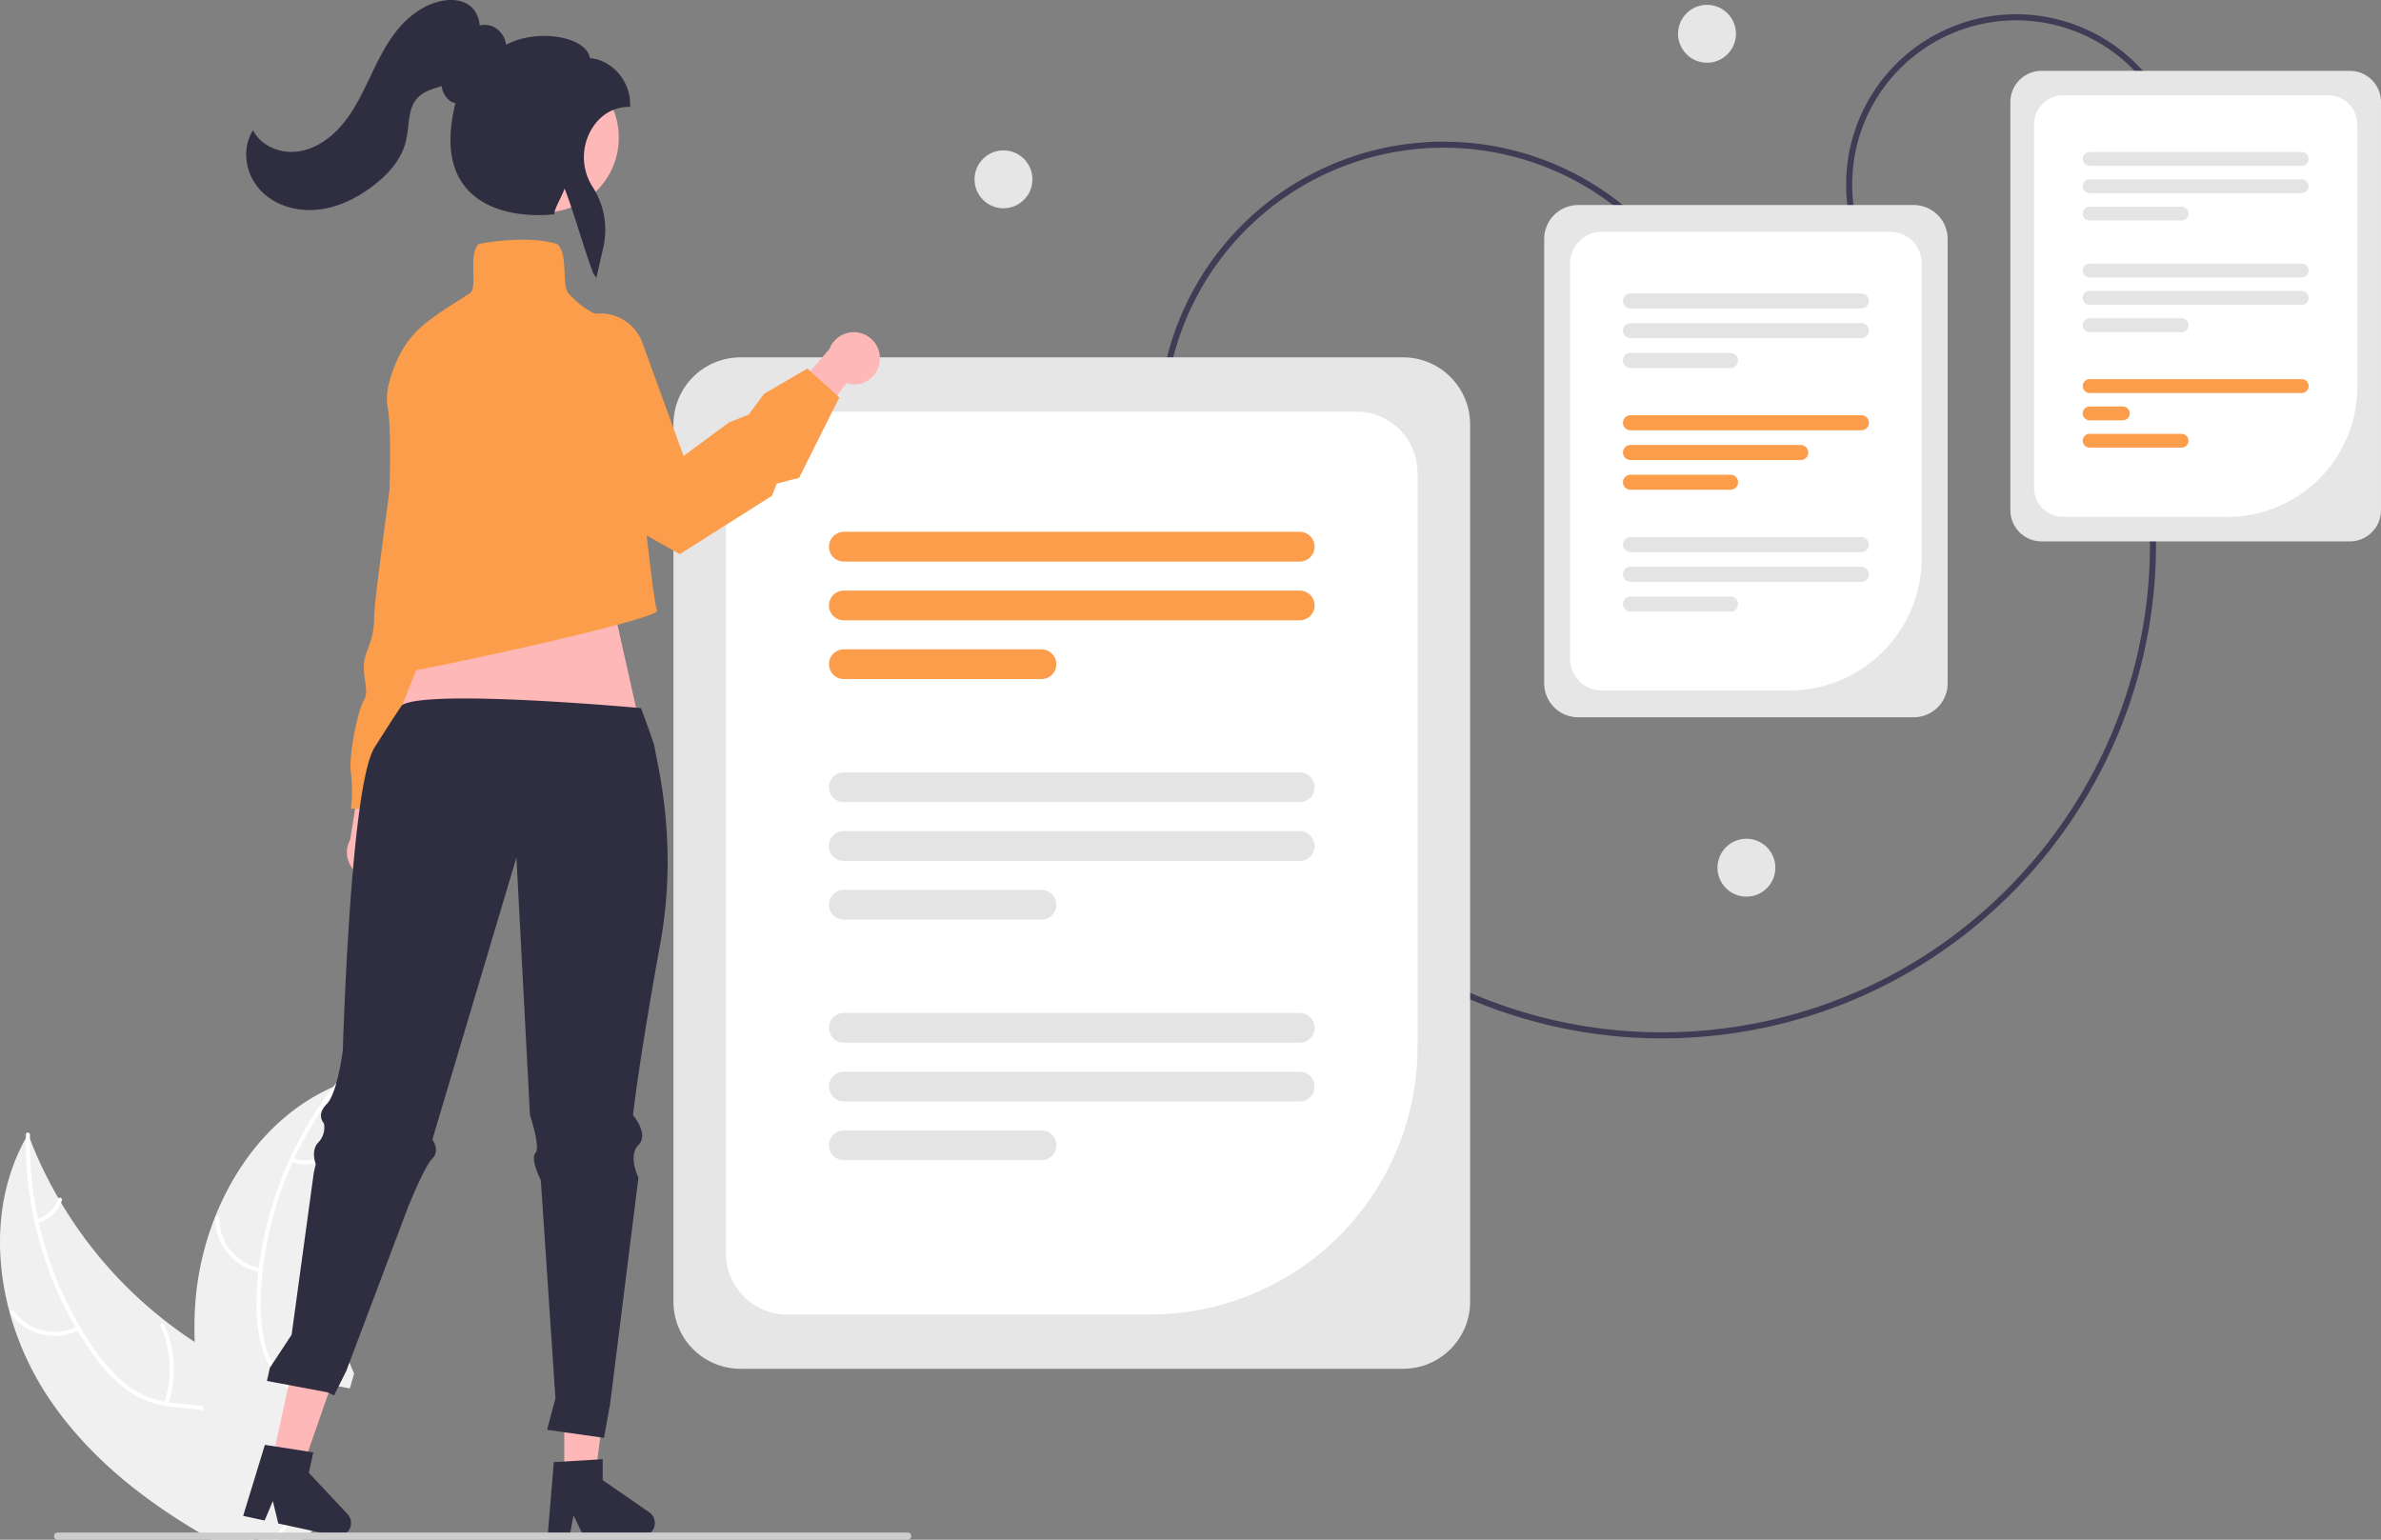 <svg xmlns="http://www.w3.org/2000/svg" width="1143.129" height="739.243" viewBox="0 0 1143.129 739.243"><rect x="0" y="0" width="1143.129" height="739.243" fill="#808080" stroke="none"/><g id="Threat_Assessment" data-name="Threat Assessment" transform="translate(0)"><path id="Path_163888" data-name="Path 163888" d="M829.022,622.1c-117.6.006-219.919-87.721-235.034-207.377l2.889-.365c14.929,118.177,116,204.823,232.147,204.829a234.9,234.9,0,0,0,29.509-1.862c128.107-16.184,219.156-133.565,202.974-261.664l2.889-.365c16.384,129.692-75.8,248.535-205.491,264.917A238.4,238.4,0,0,1,829.022,622.1Z" transform="translate(-31.177 -123.554)" fill="#3f3d56"></path><path id="Path_163889" data-name="Path 163889" d="M821.495,311.385A81.656,81.656,0,1,1,974.244,253.6l-2.724,1.031a78.743,78.743,0,1,0-147.3,55.72Z" transform="translate(70.127 -193.983)" fill="#3f3d56"></path><path id="Path_163890" data-name="Path 163890" d="M1033.341,445.4H885.326a14.979,14.979,0,0,1-14.962-14.962V234.445a14.979,14.979,0,0,1,14.962-14.962h148.015a14.979,14.979,0,0,1,14.962,14.962V430.434A14.979,14.979,0,0,1,1033.341,445.4Z" transform="translate(94.825 -185.473)" fill="#e6e6e6"></path><path id="Path_163891" data-name="Path 163891" d="M970.977,429.976h-78.8a14.029,14.029,0,0,1-14.013-14.012V241.56a14.029,14.029,0,0,1,14.013-14.012h127.206a14.028,14.028,0,0,1,14.012,14.012v126a62.487,62.487,0,0,1-62.418,62.416Z" transform="translate(98.381 -181.796)" fill="#fff"></path><path id="Path_163892" data-name="Path 163892" d="M999.37,289.7H897.543a3.321,3.321,0,1,1,0-6.642H999.37a3.321,3.321,0,1,1,0,6.642Z" transform="translate(105.702 -156.488)" fill="#e4e4e4"></path><path id="Path_163893" data-name="Path 163893" d="M999.37,298.714H897.543a3.321,3.321,0,1,1,0-6.642H999.37a3.321,3.321,0,1,1,0,6.642Z" transform="translate(105.702 -152.379)" fill="#e4e4e4"></path><path id="Path_163894" data-name="Path 163894" d="M941.683,307.728h-44.14a3.321,3.321,0,1,1,0-6.642h44.14a3.321,3.321,0,0,1,0,6.642Z" transform="translate(105.702 -148.269)" fill="#e4e4e4"></path><path id="Path_163895" data-name="Path 163895" d="M999.37,252.893H897.543a3.321,3.321,0,1,1,0-6.642H999.37a3.321,3.321,0,1,1,0,6.642Z" transform="translate(105.702 -173.269)" fill="#e4e4e4"></path><path id="Path_163896" data-name="Path 163896" d="M999.37,261.906H897.543a3.321,3.321,0,1,1,0-6.642H999.37a3.321,3.321,0,1,1,0,6.642Z" transform="translate(105.702 -169.16)" fill="#e4e4e4"></path><path id="Path_163897" data-name="Path 163897" d="M941.683,270.92h-44.14a3.321,3.321,0,1,1,0-6.642h44.14a3.321,3.321,0,1,1,0,6.642Z" transform="translate(105.702 -165.051)" fill="#e4e4e4"></path><path id="Path_163898" data-name="Path 163898" d="M999.37,327.8H897.543a3.321,3.321,0,1,1,0-6.642H999.37a3.321,3.321,0,1,1,0,6.642Z" transform="translate(105.702 -139.12)" fill="#fb9d4b"></path><path id="Path_163899" data-name="Path 163899" d="M913.472,336.81H897.543a3.321,3.321,0,1,1,0-6.642h15.929a3.321,3.321,0,1,1,0,6.642Z" transform="translate(105.702 -135.011)" fill="#fb9d4b"></path><path id="Path_163900" data-name="Path 163900" d="M941.683,345.824h-44.14a3.321,3.321,0,1,1,0-6.642h44.14a3.321,3.321,0,0,1,0,6.642Z" transform="translate(105.702 -130.901)" fill="#fb9d4b"></path><path id="Path_163901" data-name="Path 163901" d="M598.289,428.189A136.9,136.9,0,0,1,854.38,331.316l-2.724,1.031a133.988,133.988,0,0,0-250.643,94.812Z" transform="translate(-33.27 -174.836)" fill="#3f3d56"></path><circle id="Ellipse_7936" data-name="Ellipse 7936" cx="13.898" cy="13.898" r="13.898" transform="translate(805.642 2.322)" fill="#e6e6e6"></circle><circle id="Ellipse_7937" data-name="Ellipse 7937" cx="13.898" cy="13.898" r="13.898" transform="translate(824.569 402.697)" fill="#e6e6e6"></circle><circle id="Ellipse_7938" data-name="Ellipse 7938" cx="13.898" cy="13.898" r="13.898" transform="translate(467.872 72.205)" fill="#e6e6e6"></circle><path id="Path_163902" data-name="Path 163902" d="M779.819,799.576H461.655a32.2,32.2,0,0,1-32.161-32.161V346.129a32.2,32.2,0,0,1,32.161-32.161H779.819a32.2,32.2,0,0,1,32.162,32.161V767.415A32.2,32.2,0,0,1,779.819,799.576Z" transform="translate(-106.171 -142.397)" fill="#e6e6e6"></path><path id="Path_163903" data-name="Path 163903" d="M650.48,765.333H476.115a29.318,29.318,0,0,1-29.284-29.285V361.163a29.317,29.317,0,0,1,29.284-29.284H749.55a29.317,29.317,0,0,1,29.284,29.284V636.98A128.5,128.5,0,0,1,650.48,765.333Z" transform="translate(-98.266 -134.231)" fill="#fff"></path><path id="Path_163904" data-name="Path 163904" d="M706.8,385.784H487.916a7.138,7.138,0,1,1,0-14.277H706.8a7.138,7.138,0,0,1,0,14.277Z" transform="translate(-82.79 -116.164)" fill="#fb9d4b"></path><path id="Path_163905" data-name="Path 163905" d="M706.8,405.158H487.917a7.139,7.139,0,1,1,0-14.278H706.8a7.139,7.139,0,0,1,0,14.278Z" transform="translate(-82.79 -107.331)" fill="#fb9d4b"></path><path id="Path_163906" data-name="Path 163906" d="M582.8,424.533h-94.88a7.139,7.139,0,0,1,0-14.278H582.8a7.139,7.139,0,0,1,0,14.278Z" transform="translate(-82.79 -98.498)" fill="#fb9d4b"></path><path id="Path_163907" data-name="Path 163907" d="M706.8,465.11H487.916a7.138,7.138,0,1,1,0-14.277H706.8a7.138,7.138,0,0,1,0,14.277Z" transform="translate(-82.79 -79.999)" fill="#e4e4e4"></path><path id="Path_163908" data-name="Path 163908" d="M706.8,484.485H487.917a7.139,7.139,0,1,1,0-14.277H706.8a7.139,7.139,0,0,1,0,14.278Z" transform="translate(-82.79 -71.166)" fill="#e4e4e4"></path><path id="Path_163909" data-name="Path 163909" d="M582.8,503.859h-94.88a7.139,7.139,0,0,1,0-14.278H582.8a7.139,7.139,0,0,1,0,14.278Z" transform="translate(-82.79 -62.333)" fill="#e4e4e4"></path><path id="Path_163910" data-name="Path 163910" d="M706.8,544.437H487.916a7.138,7.138,0,1,1,0-14.277H706.8a7.138,7.138,0,0,1,0,14.277Z" transform="translate(-82.79 -43.833)" fill="#e4e4e4"></path><path id="Path_163911" data-name="Path 163911" d="M706.8,563.811H487.917a7.139,7.139,0,0,1,0-14.278H706.8a7.139,7.139,0,0,1,0,14.278Z" transform="translate(-82.79 -35)" fill="#e4e4e4"></path><path id="Path_163912" data-name="Path 163912" d="M582.8,583.186h-94.88a7.139,7.139,0,0,1,0-14.278H582.8a7.139,7.139,0,0,1,0,14.278Z" transform="translate(-82.79 -26.167)" fill="#e4e4e4"></path><path id="Path_163913" data-name="Path 163913" d="M894.049,509.662H732.923a16.306,16.306,0,0,1-16.287-16.287V280.026a16.306,16.306,0,0,1,16.287-16.287H894.049a16.306,16.306,0,0,1,16.287,16.287V493.375a16.306,16.306,0,0,1-16.287,16.287Z" transform="translate(24.74 -165.296)" fill="#e6e6e6"></path><path id="Path_163914" data-name="Path 163914" d="M830.428,492.792h-90.07A15.206,15.206,0,0,1,725.169,477.6V287.753a15.207,15.207,0,0,1,15.189-15.19H878.831a15.207,15.207,0,0,1,15.19,15.19V429.2a63.665,63.665,0,0,1-63.593,63.594Z" transform="translate(28.63 -161.273)" fill="#fff"></path><path id="Path_163915" data-name="Path 163915" d="M857.068,300.108H746.222a3.615,3.615,0,0,1,0-7.23H857.068a3.615,3.615,0,0,1,0,7.23Z" transform="translate(36.58 -152.011)" fill="#e4e4e4"></path><path id="Path_163916" data-name="Path 163916" d="M857.068,309.92H746.222a3.615,3.615,0,0,1,0-7.23H857.068a3.615,3.615,0,0,1,0,7.23Z" transform="translate(36.58 -147.538)" fill="#e4e4e4"></path><path id="Path_163917" data-name="Path 163917" d="M794.271,319.732H746.222a3.615,3.615,0,1,1,0-7.23h48.049a3.615,3.615,0,0,1,0,7.23Z" transform="translate(36.58 -143.065)" fill="#e4e4e4"></path><path id="Path_163918" data-name="Path 163918" d="M857.068,340.281H746.222a3.615,3.615,0,0,1,0-7.23H857.068a3.615,3.615,0,0,1,0,7.23Z" transform="translate(36.58 -133.696)" fill="#fb9d4b"></path><path id="Path_163919" data-name="Path 163919" d="M827.95,350.093H746.222a3.615,3.615,0,0,1,0-7.23H827.95a3.615,3.615,0,1,1,0,7.23Z" transform="translate(36.58 -129.223)" fill="#fb9d4b"></path><path id="Path_163920" data-name="Path 163920" d="M794.271,359.9H746.222a3.615,3.615,0,1,1,0-7.23h48.049a3.615,3.615,0,0,1,0,7.23Z" transform="translate(36.58 -124.75)" fill="#fb9d4b"></path><path id="Path_163921" data-name="Path 163921" d="M857.068,380.454H746.222a3.615,3.615,0,0,1,0-7.23H857.068a3.615,3.615,0,0,1,0,7.23Z" transform="translate(36.58 -115.381)" fill="#e4e4e4"></path><path id="Path_163922" data-name="Path 163922" d="M857.068,390.265H746.222a3.615,3.615,0,0,1,0-7.23H857.068a3.615,3.615,0,1,1,0,7.23Z" transform="translate(36.58 -110.908)" fill="#e4e4e4"></path><path id="Path_163923" data-name="Path 163923" d="M794.271,400.077H746.222a3.615,3.615,0,1,1,0-7.23h48.049a3.615,3.615,0,0,1,0,7.23Z" transform="translate(36.58 -106.435)" fill="#e4e4e4"></path><path id="Path_163924" data-name="Path 163924" d="M343.647,502.44a12.472,12.472,0,0,0-2.487-18.961l10.221-43.125-21.633,7.9L323.359,488a12.539,12.539,0,0,0,20.288,14.443Z" transform="translate(-155.26 -84.776)" fill="#ffb8b8"></path><path id="Path_163925" data-name="Path 163925" d="M395.131,384.5l-8.682,22.324s3.721,22.324-2.48,27.285-3.721,4.961-3.721,8.682a19.078,19.078,0,0,1-7.441,13.643c-4.961,3.721-27.285,79.376-27.285,79.376H323.2a69.951,69.951,0,0,0,0-17.364c-1.24-8.682,3.721-31.006,6.2-34.727s0-8.682,0-16.123,4.961-11.162,4.961-23.565S349.242,334.894,348,323.731s12.4-21.084,12.4-21.084h12.4Z" transform="translate(-154.722 -147.558)" fill="#fb9d4b"></path><path id="Path_163926" data-name="Path 163926" d="M236.151,197.33l20.635,92.086-132.23-8.226,35.957-90.437Z" transform="translate(56.786 86.966)" fill="#ffb8b8"></path><path id="Path_163927" data-name="Path 163927" d="M212.127,656.016A141.079,141.079,0,0,0,230.34,696.1c18.17,27.473,44.172,48.482,72.752,65.3,1.98,1.179,3.989,2.329,6,3.465h20.048l.7-1.6v-.015l.815-1.849.1-.218.044.218.8,3.465h9.842c.815-1.15,1.616-2.3,2.4-3.465,1.15-1.7,2.257-3.421,3.3-5.168a83.925,83.925,0,0,0,4.95-9.493c.175-.364.32-.728.466-1.092l-.655-.713,2.722-11.909-5.474-.9,6-18.5c-.218-.684-.466-1.369-.728-2.053-3.363-8.517-9.682-14.879-17.18-20.223-7.716-5.518-16.7-9.944-24.954-14.544-3.873-2.169-7.687-4.455-11.4-6.872V669.9q-7.119-4.608-13.817-9.857a2.087,2.087,0,0,1-.218-.16,1.557,1.557,0,0,1-.175-.146,205.139,205.139,0,0,1-49.952-56.678.015.015,0,0,1-.01,0,.014.014,0,0,1,0-.01c-.437-.7-.844-1.4-1.252-2.111v-.015a198.369,198.369,0,0,1-13.7-28.609V572.3c-.291-.728-.553-1.456-.83-2.184q-.568.961-1.092,1.922a.014.014,0,0,0-.01,0,.014.014,0,0,0,0,.01C205.706,597.313,204.367,627.742,212.127,656.016Z" transform="translate(-207.417 -25.616)" fill="#f0f0f0"></path><path id="Path_163928" data-name="Path 163928" d="M215.945,572.28a176.7,176.7,0,0,0,4.178,40.1,172.565,172.565,0,0,0,4.892,17.82,176.67,176.67,0,0,0,14.748,32.9c.335.568.655,1.121,1,1.674v.015A149.042,149.042,0,0,0,249.14,677.4a69.479,69.479,0,0,0,16.6,16.685,43.8,43.8,0,0,0,17.442,6.741c1.165.218,2.359.379,3.567.524,4.819.568,9.8.786,14.574,1.805a31.814,31.814,0,0,1,7.018,2.257c7.687,3.567,12.011,11.036,13.9,19.014.335,1.4.6,2.81.8,4.222,1.587,10.846-.16,22.115.743,32.976.1,1.15.233,2.315.393,3.465h1.078l.7-1.6v-.015c-.073-.611-.131-1.223-.189-1.849a140.18,140.18,0,0,1-.131-16.03c.058-2.4.1-4.819.073-7.236-.029-1.936-.1-3.873-.247-5.794v-.015c-.1-1.194-.218-2.373-.379-3.552a45.987,45.987,0,0,0-2.65-10.556,26.428,26.428,0,0,0-15.025-15.549,39.318,39.318,0,0,0-6.508-1.82c-4.877-.932-9.915-1.165-14.821-1.776-.524-.058-1.048-.131-1.558-.218-.655-.1-1.3-.218-1.936-.335a41.737,41.737,0,0,1-17.7-7.673,75.569,75.569,0,0,1-15.986-17.354c-2.388-3.421-4.659-6.916-6.77-10.512a.015.015,0,0,0,0-.01.015.015,0,0,0-.01,0c-.1-.175-.2-.335-.306-.51l-.015-.029a174.086,174.086,0,0,1-19.6-49.748c-.131-.641-.277-1.281-.422-1.922a176,176,0,0,1-3.887-38.436v-.015c0-.611.014-1.208.029-1.82.029-1.252-1.907-1.529-1.936-.277-.015.611-.029,1.223-.015,1.834a.015.015,0,0,0-.01,0A.014.014,0,0,0,215.945,572.28Z" transform="translate(-203.534 -25.843)" fill="#fff"></path><path id="Path_163929" data-name="Path 163929" d="M243.971,637.672a26.233,26.233,0,0,1-33.041-7.885c-.741-1.018.807-2.217,1.548-1.2a24.291,24.291,0,0,0,30.75,7.272c1.12-.576,1.856,1.238.743,1.81Z" transform="translate(-205.905 0.865)" fill="#fff"></path><path id="Path_163930" data-name="Path 163930" d="M262.172,670.643a50.561,50.561,0,0,0-1.79-36.8c-.517-1.15,1.295-1.891,1.811-.743a52.591,52.591,0,0,1,1.785,38.3c-.406,1.195-2.209.433-1.805-.755Z" transform="translate(-183.312 2.835)" fill="#fff"></path><path id="Path_163931" data-name="Path 163931" d="M219.745,601.375a14.849,14.849,0,0,0,10.224-9.7c.39-1.2,2.193-.436,1.805.755a16.64,16.64,0,0,1-11.287,10.751,1.011,1.011,0,0,1-1.277-.534.983.983,0,0,1,.534-1.276Z" transform="translate(-202.073 -16.061)" fill="#fff"></path><path id="Path_163932" data-name="Path 163932" d="M271.666,677.277v.015a191.075,191.075,0,0,0,3.887,30.924v.015c.117.7.277,1.383.422,2.067a268.608,268.608,0,0,0,14.719,46.021q2.6,6.29,5.445,12.448c.524,1.165,1.063,2.315,1.616,3.465h2.155l.7-1.6v-.015l.815-1.849.1-.218.044.218.8,3.465H323.19l4.047-3.465,5.9-5.052-8.24-9-1.354-1.485-.2-.218-.655-.713,2.722-11.909-5.474-.9,6-18.5,2.839-8.75.713-2.2,4.149-12.8,12.521,2.344,2.038-7.134a197.981,197.981,0,0,1-9.347-26.8c-.015-.073-.044-.131-.058-.2a206.129,206.129,0,0,1-5.853-75.649v-.015c.087-.815.189-1.645.306-2.446V587.3a194.559,194.559,0,0,1,6.29-31.069c.2-.772.437-1.529.655-2.286-.67.291-1.325.568-1.995.859l-.015.015h-.029c-1.063.466-2.126.961-3.159,1.485-24.838,12.069-43.109,34.723-53.49,60.842-.029.073-.058.131-.087.2a140.339,140.339,0,0,0-9.565,42.847,167.223,167.223,0,0,0-.175,17.078Z" transform="translate(-178.189 -32.988)" fill="#f0f0f0"></path><path id="Path_163933" data-name="Path 163933" d="M297.572,709.827h2.3c.728-1.179,1.514-2.329,2.3-3.465q1.878-2.642,3.873-5.168c1.15-1.456,2.3-2.9,3.451-4.339,1.194-1.5,2.373-3,3.523-4.542l-1.354-1.485c-.218.291-.437.582-.67.874-3.727,4.906-7.76,9.624-11.211,14.661C299.013,707.5,298.271,708.647,297.572,709.827Z" transform="translate(-166.315 29.416)" fill="#fff"></path><path id="Path_163934" data-name="Path 163934" d="M331.335,555.046c-.379.48-.772.975-1.136,1.471q-4.258,5.525-8.051,11.4a171.781,171.781,0,0,0-11.968,21.62c-.277.582-.553,1.179-.815,1.776a173.636,173.636,0,0,0-14.326,51.6c-.029.175-.044.335-.058.51q-.721,6.246-.932,12.535a75.389,75.389,0,0,0,2.315,23.469c.291,1,.611,1.994.961,2.955a39.807,39.807,0,0,0,3.276,6.77,40.653,40.653,0,0,0,3.116,4.5c.684.874,1.4,1.732,2.155,2.562.437.48.888.961,1.339,1.441.379.364.743.742,1.121,1.107,3.931,3.814,8.27,7.352,11.822,11.56l-.713,2.2c-3.421-4.339-7.833-7.935-11.807-11.72a55.181,55.181,0,0,1-6.785-7.687c-.262-.379-.539-.757-.786-1.15a38.944,38.944,0,0,1-3.48-6.246c-.495-1.092-.946-2.213-1.354-3.378a69.726,69.726,0,0,1-3.2-23.294,150.583,150.583,0,0,1,.9-15.127c.058-.655.131-1.3.218-1.951a178.475,178.475,0,0,1,28.07-76.173q3.6-5.481,7.643-10.7c.349-.48.713-.946,1.092-1.427C330.724,552.673,332.107,554.056,331.335,555.046Z" transform="translate(-168.86 -33.273)" fill="#fff"></path><path id="Path_163935" data-name="Path 163935" d="M300.035,624.172A26.233,26.233,0,0,1,278.4,597.984a.979.979,0,0,1,1.957-.024,24.291,24.291,0,0,0,20.173,24.32c1.241.215.737,2.106-.5,1.893Z" transform="translate(-175.056 -13.348)" fill="#fff"></path><path id="Path_163936" data-name="Path 163936" d="M301.321,661.467A50.562,50.562,0,0,0,322.051,631c.279-1.229,2.172-.73,1.893.5a52.592,52.592,0,0,1-21.635,31.657c-1.043.71-2.024-.984-.987-1.69Z" transform="translate(-164.807 1.819)" fill="#fff"></path><path id="Path_163937" data-name="Path 163937" d="M304.467,578.6a14.849,14.849,0,0,0,14-1.586c1.034-.723,2.014.972.987,1.69A16.639,16.639,0,0,1,303.97,580.5a1.011,1.011,0,0,1-.7-1.195.983.983,0,0,1,1.195-.7Z" transform="translate(-163.728 -22.551)" fill="#fff"></path><path id="Path_163938" data-name="Path 163938" d="M186.083,505.134h14.853L208,447.841H186.08Z" transform="translate(84.835 204.174)" fill="#ffb8b8"></path><path id="Path_163939" data-name="Path 163939" d="M390.971,678.722l23.48-1.4v10.06L436.774,702.8a6.284,6.284,0,0,1-3.571,11.455H405.25l-4.818-9.951-1.881,9.951h-10.54Z" transform="translate(-125.083 23.259)" fill="#2f2e41"></path><path id="Path_163940" data-name="Path 163940" d="M89.657,499.65l14.517,3.148,19.051-54.492L101.8,443.66Z" transform="translate(40.875 202.268)" fill="#ffb8b8"></path><path id="Path_163941" data-name="Path 163941" d="M298.03,672.589l23.244,3.608-2.133,9.831,18.547,19.8a6.284,6.284,0,0,1-5.918,10.437l-27.319-5.926-2.6-10.746-3.948,9.326-10.3-2.235Z" transform="translate(-170.859 21.102)" fill="#2f2e41"></path><path id="Path_163942" data-name="Path 163942" d="M225.222,703.23a1.727,1.727,0,0,0,1.733,1.732H635.031a1.733,1.733,0,1,0,0-3.465H226.955a1.728,1.728,0,0,0-1.733,1.733Z" transform="translate(-199.3 34.281)" fill="#ccc"></path><path id="Path_163943" data-name="Path 163943" d="M484.237,544.5c-10.424,57.29-13.03,82.026-13.03,82.026s7.818,9.114,2.606,14.326,0,15.622,0,15.622L460.168,765.429l-2.912,16.015-27.325-3.856,4.03-15.071-7.015-104.736s-5.212-10.424-2.606-13.03-2.606-18.228-2.606-18.228l-6.508-123.694L374.855,638.243s3.916,5.212,0,9.114-11.705,23.44-11.705,23.44L333.5,749.414l-5.824,11.647-3.1-1.468-13.627-2.562-2.5-.466L304,755.721l-2.868-.539-.976-.175-4.717-.888,1.427-6.333L307.3,731.943l10.616-77.7.466-2.082.495-2.2s-2.606-6.508,1.3-10.424a10.174,10.174,0,0,0,2.606-9.114,3.541,3.541,0,0,1-.349-.437,5.405,5.405,0,0,1-.932-2.126c-.349-1.631-.044-3.916,2.592-6.552a11.115,11.115,0,0,0,1.849-2.65c3.96-7.5,5.955-23.382,5.955-23.382s3.523-125.8,15.054-145.023c.612-1,12.852-20.29,13.493-20.683,13.016-7.8,114.6,1.519,114.6,1.519s6.142,16.5,6.419,18.218C482.956,458.962,493.075,495.9,484.237,544.5Z" transform="translate(-167.289 -91.111)" fill="#2f2e41"></path><path id="Path_163944" data-name="Path 163944" d="M513.286,319.867A12.472,12.472,0,0,1,497.2,330.209l-26.334,35.648-7.931-21.622L489.159,313.7a12.539,12.539,0,0,1,24.128,6.169Z" transform="translate(-90.925 -146.178)" fill="#ffb8b8"></path><path id="Path_163945" data-name="Path 163945" d="M333.9,484.77c-2.414,0-3.785-.473-4.317-1.489-.779-1.49.573-3.436,2.138-5.691a17.41,17.41,0,0,0,2.713-4.887c.936-3.745,7.255-98.342,3.476-117.243-.874-4.373-.122-9.98,2.236-16.662,6.441-18.25,15.234-23.859,32.749-35.031q2.133-1.361,4.442-2.842c1.991-1.28,1.88-5.522,1.763-10.015-.13-4.993-.265-10.157,2.181-13.385l.159-.21.257-.06c5.917-1.368,25.817-3.907,37.6.018l.163.055.122.121c2.8,2.8,3.055,8.222,3.3,13.466.2,4.305.393,8.37,1.977,10.136,12.109,13.5,25.842,13.234,25.981,13.231l.68-.02.068.677c5.267,53.574,13.758,134.435,15.562,137.617a.949.949,0,0,1,.03.984C464.534,458.489,343,484.77,333.9,484.77ZM465.935,453.352Z" transform="translate(-151.824 -160.082)" fill="#fb9d4b"></path><circle id="Ellipse_7939" data-name="Ellipse 7939" cx="35.913" cy="35.913" r="35.913" transform="translate(225.253 30.181)" fill="#ffb8b8"></circle><path id="Path_163946" data-name="Path 163946" d="M455.563,327.865c-1.7-2.431-10.337-32.128-14.12-41.244-.387,1.959-4.726,9.554-4.827,11.576l-.038.749-.743.1c-1.118.143-27.532,3.349-41.278-12.238-8.144-9.233-9.991-23.082-5.5-41.17a7.171,7.171,0,0,1-2.315-.892,9.939,9.939,0,0,1-4.237-7.219l-.761.2c-3.876,1.046-8.248,2.429-11.072,5.623-3.144,3.552-3.7,8.378-4.3,13.487a58.284,58.284,0,0,1-1.152,7.252c-1.915,7.727-7.307,14.964-16.026,21.511-8.777,6.592-17.727,10.363-26.6,11.206-10.48,1-20.587-2.443-27.027-9.2-7.182-7.537-9.06-19.132-4.468-27.571l.739-1.359.812,1.317c4.088,6.635,13.02,10.218,21.724,8.712,7.463-1.291,14.861-6.029,20.832-13.343,5.451-6.676,9.21-14.56,12.846-22.185,3.7-7.753,7.522-15.77,13.029-22.573,6.212-7.673,13.965-12.684,21.831-14.112,5.728-1.035,10.84.138,14.026,3.226a13.358,13.358,0,0,1,3.753,8.607,10.793,10.793,0,0,1,5.9.339,10.942,10.942,0,0,1,6.754,8.953c11.541-6.071,26.816-5.083,34.716-.528,3.308,1.907,5.207,4.31,5.544,6.989,9.331.521,19.367,9.61,19.367,22.488v.9h-.9c-7.385,0-14.127,4.247-18.036,11.361a26.379,26.379,0,0,0,.811,26.916,37.952,37.952,0,0,1,5.237,29.017l-3.37,14.766Z" transform="translate(-170.402 -196.123)" fill="#2f2e41"></path><path id="Path_163947" data-name="Path 163947" d="M455.569,415.055,431.9,401.739c-41.282-28.614-51.45-51.338-52.721-65.367-1.356-14.97,6.619-23.158,6.96-23.5l.184-.135,21.34-10.9a21.478,21.478,0,0,1,29.956,11.787l19.739,54.288,21.885-16.142,9.333-3.678,7.531-10.07,20.684-12.064,15.366,13.83-19.324,38.647-10.736,2.734-2.277,5.865-.2.129Z" transform="translate(-129.182 -149)" fill="#fb9d4b"></path></g></svg>